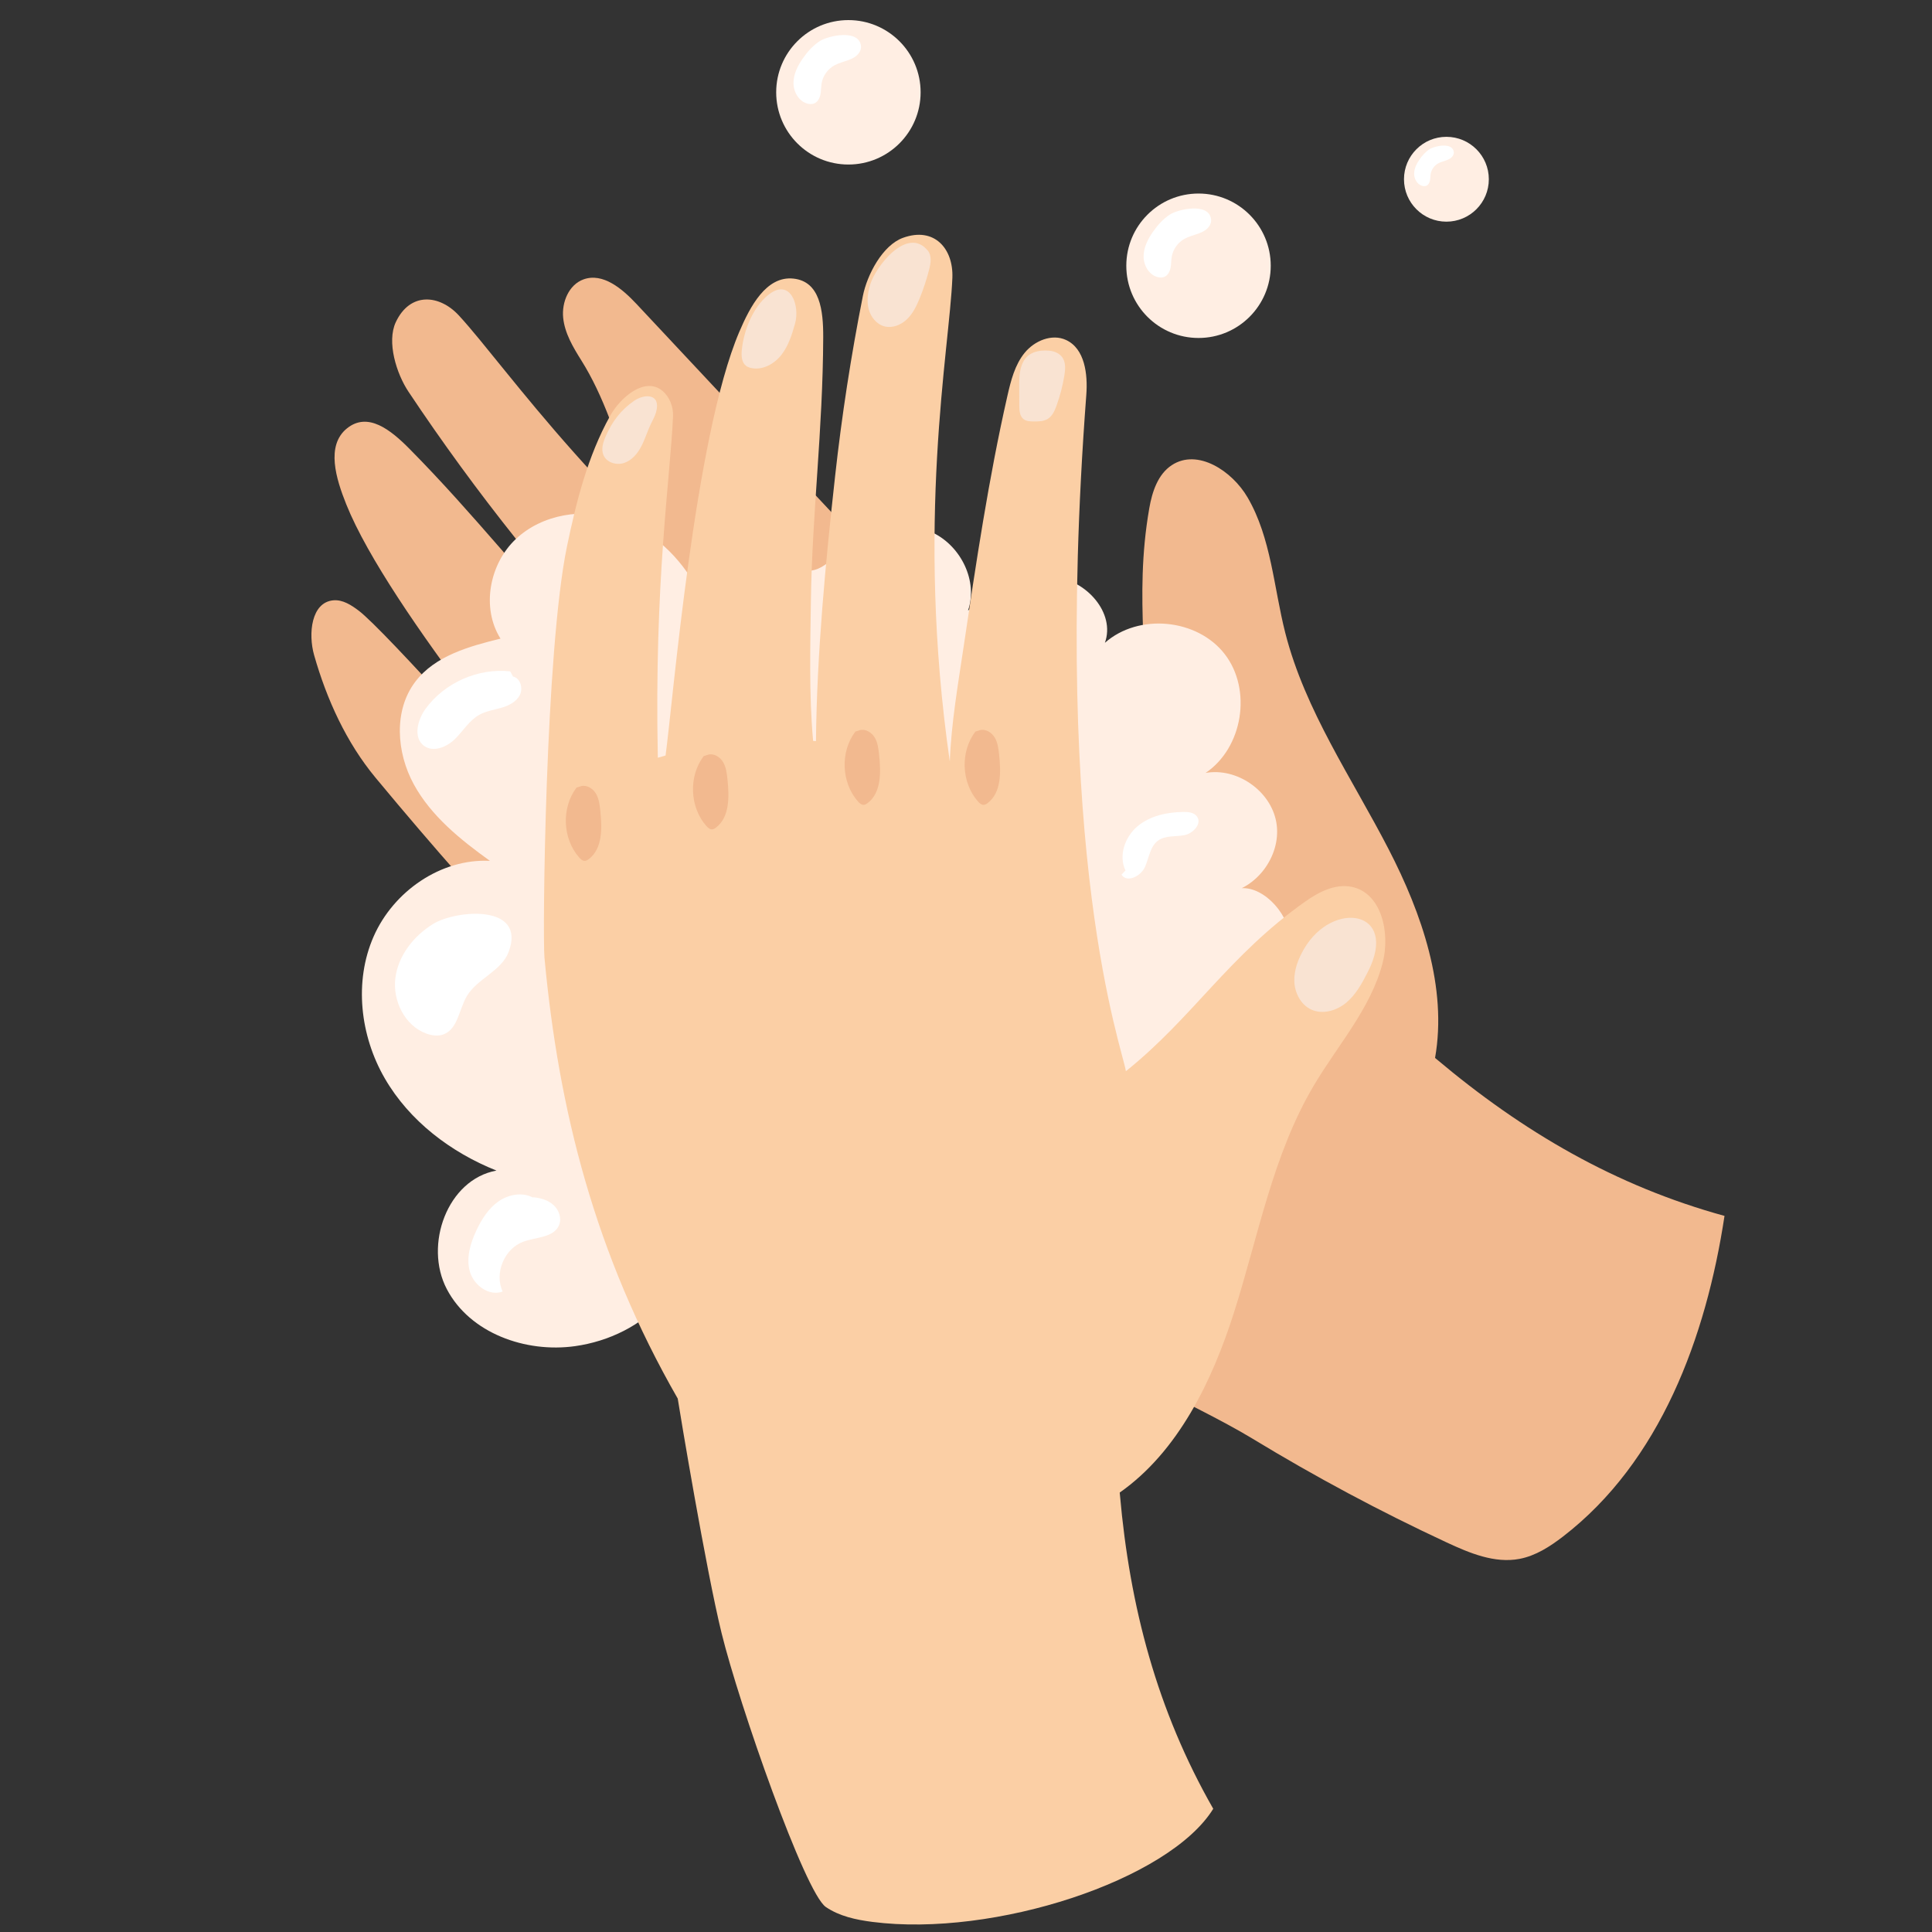 <?xml version="1.0" encoding="utf-8"?>
<!-- Generator: Adobe Illustrator 26.0.1, SVG Export Plug-In . SVG Version: 6.00 Build 0)  -->
<svg version="1.1" id="Layer_1" xmlns="http://www.w3.org/2000/svg" xmlns:xlink="http://www.w3.org/1999/xlink" x="0px" y="0px"
	 viewBox="0 0 2000 2000" style="enable-background:new 0 0 2000 2000;" xml:space="preserve">
<rect x="0" y="0" width="2000" height="2000" fill="#333333" stroke="none"/>
<style type="text/css">
	.st0{fill:#F2B98F;}
	.st1{fill:#FFEEE3;}
	.st2{fill:#FBCFA5;}
	.st3{fill:#F9E3D2;}
	.st4{fill:#FFFFFF;}
</style>
<g>
	<path class="st0" d="M1785.21,1258.69c-112.91-31-208.72-86.99-298.29-162.4c-0.45-0.38-0.9-0.76-1.35-1.13
		c12.83-72.78-13.6-149.23-47.98-215.89c-38.03-73.75-86.52-143.56-107.03-223.95c-12.06-47.27-14.5-98.2-39.05-140.36
		c-16.05-27.55-51.77-50.93-78.44-33.46c-14.46,9.47-20.36,27.6-23.33,44.62c-16.68,95.68,2.35,167-7.57,255.58
		c-52.06-17.68-92.19-43.64-229.72-153.47l0,0C854.6,523.71,756.76,419.21,658.93,314.7c-14.66-15.66-34.77-32.79-54.94-25.46
		c-15.15,5.51-22.62,23.65-21,39.69c1.62,16.04,10.21,30.43,18.77,44.09c46.77,74.59,53.96,173.83,106.28,244.63
		c22.6,30.58,91.6,36.27,118.62,65.55c-200.1-150.27-301.1-301.73-351.51-356.5c-20.28-22.03-50.64-24.59-65.4,6.73
		c-9.61,20.39,0.6,53.3,13.11,72.06c34.88,52.35,72.04,103.21,111.33,152.43c56.3,70.52,52.89,78.55,116.2,143.36
		c-0.74,0.64-12.39-2.91-42.86-34.32c-62.89-64.82-115.56-133.51-183.62-202.31c-19.5-19.71-43.1-38.62-64.69-21.24
		c-22.12,17.8-11.32,52.32-0.77,78.67c43.85,109.49,221.98,320.1,255.51,364.47c-1.37,2.42-2.74,4.83-4.05,7.27
		c-71.97-85.37-212.09-241.5-238.37-261.5c-7.76-5.9-16.69-11.72-26.4-10.88c-22.96,1.99-26.27,34.62-19.96,56.79
		c13.01,45.71,33.32,90.38,63.66,126.95c240.46,289.82,456.09,482.37,689.39,573.08c11.7,8.6,159.83,75.43,218.16,110.9
		c65.02,39.54,132.23,75.49,201.23,107.58c23.74,11.04,49.58,21.88,75.3,17.02c16.72-3.16,31.51-12.7,44.99-23.07
		C1718.61,1513.23,1766.17,1384.31,1785.21,1258.69z"/>
	<path class="st1" d="M966.15,551.67c28.8,14.11,46.4,50.03,35.96,80.35c25.79-20.4,56.97-38.14,89.67-34.69
		c32.7,3.46,63.1,37.14,52.01,68.1c34.87-30.85,95.57-25.12,124.05,11.71c28.49,36.83,18.78,97.01-19.84,123.01
		c32.38-5.77,67.12,18.25,73.15,50.59c6.03,32.33-17.71,67.26-49.99,73.56c22.87-15.7,53.66,9.02,62.07,35.46
		c16.45,51.73-11.62,110.3-56.16,141.33c-44.54,31.03-101.68,38.63-155.84,35.05c23.62,25.5,5.04,67.28-18.94,92.44
		c-66.89,70.18-173.2,100-266.83,74.85c8.07,12.91-6.12,28.39-19.67,35.33c-39.27,20.13-87.18,22.62-128.33,6.68
		c-23.25,26.73-57.15,43.19-92.24,48.1c-51.09,7.14-108.68-13.37-132.67-59.05c-23.98-45.68,0.62-113.52,51.38-122.72
		c-47.3-18.87-90.13-51.4-115.62-95.48c-25.5-44.08-31.99-100.14-11.55-146.78c20.44-46.64,69.53-80.91,120.39-78.36
		c-30.47-21.94-60.74-46.23-78.76-79.18c-18.02-32.95-21.12-76.63,1.69-106.46c20.37-26.65,55.46-36.41,88.04-44.41
		c-20.1-31.89-11.54-77.29,15.9-103.12c27.45-25.84,69.92-32.43,105.74-20.7c35.82,11.73,64.88,39.89,82.58,73.18
		c-9.02-16.97,33.48-42.03,44.79-44.36c31.09-6.4,42.46,23.43,67.82,24.74c22.7,1.17,34.87-26.29,54.98-36.54
		C913.28,542.38,942.23,539.95,966.15,551.67z"/>
	<path class="st2" d="M1399.32,918.07c-16.92-3.5-33.91,5.17-48.03,15.14c-79.35,56-116.22,119.95-185.77,175.69
		c-3.48-23.44-77.23-220.74-40.98-700.13c1.62-21.39-1.49-47.77-20.94-56.81c-14.62-6.8-32.71,0.78-42.89,13.29
		c-10.18,12.51-14.25,28.76-17.83,44.49c-19.52,85.84-32.46,173.03-45.38,260.11c-5.59,37.65-12.75,78.62-14.27,118.48
		c-35.7-247.77-0.29-426.37,2.67-500.77c1.19-29.92-18.51-53.16-51.08-41.39c-21.2,7.66-37.2,38.18-41.59,60.3
		c-12.24,61.7-21.83,123.96-28.74,186.56c-9.9,89.69-18.89,183.57-19.8,274.16c-0.98-0.07-1.96-0.14-2.94-0.2
		c-4.41-47.6-2.87-101.2-2.29-144.96c1.21-90.3,12.38-176.15,12.74-272.92c0.1-27.72-3.27-57.78-30.83-60.71
		c-28.23-3-44.95,29.07-56.08,55.19c-46.23,108.51-68.72,383.43-76.29,438.52c-2.68,0.74-5.35,1.49-8.01,2.29
		c-3.8-182.67,12.86-288.46,15.74-353.49c0.43-9.74-3.55-20.08-11.02-26.34c-17.67-14.8-43.05,5.98-54.23,26.14
		c-23.05,41.56-34.86,88.33-44.52,134.86c-22.55,108.65-25.4,403.43-23.32,425.8c0,0.07,0.01,0.13,0.01,0.2l0.01-0.01
		c14.64,157.57,52.21,306.88,137.94,456.24c2.22,14.35,29.13,176.57,45.41,242.87c18.15,73.91,86.27,268.75,107.92,283.46
		c14.07,9.57,31.28,13.25,48.16,15.42c126.02,16.19,307.19-43.17,352.87-117.1c-58.1-101.66-86.43-208.95-96.65-325.59
		c-0.05-0.59-0.11-1.17-0.16-1.76c60.46-42.5,95.71-115.3,118.41-186.79c25.12-79.08,40.05-162.76,82.27-234.19
		c24.82-42,59.05-79.79,71.41-126.99C1439.35,966.29,1430.55,924.52,1399.32,918.07z"/>
	<path class="st3" d="M1349.83,982.47c-5.92,10.24-10.39,21.76-9.94,33.59c0.45,11.82,6.64,23.92,17.35,28.95
		c11.86,5.56,26.48,1.29,36.5-7.13c10.03-8.43,16.41-20.3,22.35-31.97C1448.57,942.18,1379.49,931.17,1349.83,982.47z"/>
	<path class="st1" d="M953.02,95.56c0,41.29-33.47,74.76-74.75,74.76c-41.29,0-74.76-33.47-74.76-74.76
		c0-41.29,33.47-74.76,74.76-74.76C919.55,20.8,953.02,54.27,953.02,95.56z"/>
	<path class="st4" d="M848.61,42.56c-7.05,4.61-12.77,11.03-17.58,17.95c-5.22,7.52-9.57,16.13-9.61,25.28
		c-0.04,9.16,5.28,18.81,14.07,21.38c2.49,0.73,5.25,0.85,7.61-0.21c3.52-1.58,5.48-5.45,6.22-9.24c0.75-3.79,0.56-7.71,1.22-11.51
		c1.35-7.79,6.42-14.86,13.37-18.62c8.68-4.7,20.57-5.04,25.75-13.43c1.13-1.83,1.82-3.98,1.65-6.12
		C889.88,29.68,857.34,36.85,848.61,42.56z"/>
	<path class="st1" d="M1315.46,275.11c0,41.29-33.47,74.76-74.75,74.76c-41.29,0-74.76-33.47-74.76-74.76
		c0-41.29,33.47-74.76,74.76-74.76C1281.99,200.36,1315.46,233.83,1315.46,275.11z"/>
	<path class="st4" d="M1211.04,222.12c-7.05,4.61-12.77,11.03-17.58,17.95c-5.22,7.52-9.57,16.13-9.61,25.28
		c-0.04,9.16,5.28,18.81,14.07,21.38c2.49,0.73,5.25,0.85,7.61-0.21c3.52-1.59,5.47-5.45,6.22-9.24c0.75-3.79,0.56-7.71,1.22-11.51
		c1.35-7.79,6.42-14.85,13.37-18.62c8.68-4.7,20.57-5.04,25.75-13.43c1.13-1.83,1.82-3.98,1.66-6.12
		C1252.31,209.23,1219.77,216.41,1211.04,222.12z"/>
	<path class="st1" d="M1541.23,185.55c0,24.25-19.66,43.92-43.92,43.92c-24.25,0-43.91-19.66-43.91-43.92
		c0-24.25,19.66-43.91,43.91-43.91C1521.57,141.64,1541.23,161.3,1541.23,185.55z"/>
	<path class="st4" d="M1479.89,154.42c-4.14,2.71-7.5,6.48-10.33,10.54c-3.07,4.42-5.62,9.47-5.64,14.85
		c-0.02,5.38,3.1,11.05,8.27,12.56c1.46,0.43,3.09,0.5,4.47-0.13c2.07-0.93,3.22-3.2,3.66-5.43c0.44-2.22,0.33-4.53,0.71-6.76
		c0.79-4.58,3.77-8.73,7.85-10.94c5.1-2.76,12.08-2.96,15.13-7.89c0.66-1.07,1.07-2.34,0.97-3.6
		C1504.13,146.85,1485.02,151.07,1479.89,154.42z"/>
	<path class="st3" d="M1057.04,380.08c-1.97,6.8-1.97,13.99-1.94,21.08c0.02,6.19,0.04,12.38,0.06,18.58
		c0.02,5.21,0.41,11.21,4.6,14.3c2.8,2.07,6.53,2.19,10.01,2.23c5.17,0.06,10.67,0.03,15.04-2.75c4.61-2.93,6.98-8.3,8.85-13.44
		c3.71-10.21,6.45-20.76,8.19-31.48c1.03-6.34,1.55-13.39-2.14-18.64c-3.01-4.29-8.33-6.48-13.55-6.9
		C1072.33,361.93,1061.15,365.92,1057.04,380.08z"/>
	<path class="st3" d="M900.82,294.56c-2.42,8.16-3.72,16.93-1.63,25.19c2.09,8.26,8.09,15.89,16.32,18.08
		c8.27,2.21,17.26-1.43,23.42-7.38c6.16-5.94,9.96-13.88,13.19-21.81c3.95-9.73,7.23-19.73,9.81-29.92
		c1.65-6.52,2.78-14.16-1.5-19.34C938.97,233.41,906.16,276.55,900.82,294.56z"/>
	<path class="st3" d="M767.87,362.92c-0.51,5.67-0.09,12.25,4.4,15.75c1.71,1.33,3.83,2.03,5.95,2.43
		c11.59,2.17,23.42-4.45,30.69-13.73c7.27-9.28,10.84-20.85,14.07-32.18c5.44-19.08-4.93-47.84-27.39-30.11
		C779.21,317.99,769.67,342.81,767.87,362.92z"/>
	<path class="st3" d="M627.31,451.01c-2.85,6.42-5.35,13.84-2.55,20.27c3.34,7.67,13.5,10.6,21.42,7.93s13.74-9.59,17.62-16.99
		c3.89-7.41,6.26-15.51,9.86-23.07c1.96-4.12,4.3-8.11,5.52-12.51c5.34-19.32-11.8-19.32-22.92-11.61
		C642.82,424.36,633.94,436.09,627.31,451.01z"/>
	<path class="st0" d="M621.42,839.27c-0.65-6.1-1.37-12.4-4.48-17.68c-3.11-5.28-9.32-9.26-15.28-7.81l-4.83,1.53
		c-15.78,20.82-14.59,52.74,2.7,72.33c1.59,1.8,3.6,3.63,5.99,3.5c1.47-0.08,2.79-0.89,3.96-1.77
		C623.86,878.51,623.34,857.16,621.42,839.27z"/>
	<path class="st0" d="M753.06,806.66c-0.65-6.1-1.37-12.4-4.48-17.68c-3.11-5.28-9.32-9.26-15.28-7.81l-4.83,1.53
		c-15.78,20.82-14.58,52.74,2.71,72.33c1.59,1.8,3.6,3.63,5.99,3.5c1.47-0.08,2.79-0.89,3.97-1.77
		C755.49,845.91,754.97,824.56,753.06,806.66z"/>
	<path class="st0" d="M910.05,781.3c-0.65-6.1-1.37-12.4-4.48-17.68c-3.11-5.28-9.32-9.26-15.28-7.81l-4.83,1.53
		c-15.78,20.83-14.59,52.74,2.7,72.33c1.59,1.8,3.6,3.63,5.99,3.5c1.47-0.08,2.79-0.89,3.96-1.78
		C912.49,820.55,911.96,799.2,910.05,781.3z"/>
	<path class="st0" d="M1034.28,781.3c-0.65-6.1-1.37-12.4-4.48-17.68c-3.11-5.28-9.32-9.26-15.28-7.81l-4.83,1.53
		c-15.78,20.83-14.59,52.74,2.7,72.33c1.59,1.8,3.6,3.63,6,3.5c1.47-0.08,2.79-0.89,3.96-1.78
		C1036.72,820.55,1036.2,799.2,1034.28,781.3z"/>
	<path class="st4" d="M448.27,956.52c-20.04,12.4-36.12,32.74-39.01,56.12c-2.89,23.39,9.78,49.05,31.88,57.24
		c5.73,2.12,12.18,3.04,17.92,0.93c14.97-5.5,16.08-25.9,24.2-39.62c10.83-18.28,35.91-25.9,43.32-45.82
		C545.18,935.36,471.89,941.9,448.27,956.52z"/>
	<path class="st4" d="M551.57,1239.66c-11.14-5.85-25.35-3.15-35.64,4.1c-10.29,7.24-17.24,18.32-22.63,29.69
		c-6.36,13.41-10.98,28.73-6.86,42.99c4.13,14.26,19.99,25.78,33.88,20.56c-8.82-19.04,1.82-44.53,21.55-51.66
		c13.26-4.79,31.5-4.09,36.87-17.12c2.92-7.08-0.09-15.64-5.76-20.79c-5.67-5.15-13.46-7.37-21.1-8.04L551.57,1239.66z"/>
	<path class="st4" d="M528.2,694.99c-33.26-3.62-67.94,11.7-87.65,38.74c-8.41,11.53-13.07,29.96-1.56,38.38
		c9.63,7.03,23.54,1.25,32.03-7.12c8.49-8.37,14.81-19.31,25.24-25.08c6.95-3.85,15.01-4.99,22.64-7.19
		c7.63-2.2,15.46-6.01,19.14-13.05c3.68-7.04,0.75-17.68-7.02-19.35L528.2,694.99z"/>
	<path class="st4" d="M1165.11,901.13c-7.39-15.27-0.66-34.7,12.3-45.65c12.96-10.96,30.63-14.74,47.6-14.96
		c5.14-0.07,11.01,0.52,14.05,4.66c5.52,7.51-3.92,17.63-13.08,19.38c-9.16,1.75-19.51,0.09-27.07,5.54
		c-8.45,6.09-9.4,18.04-13.71,27.53c-4.3,9.49-18.67,16.6-24.23,7.79L1165.11,901.13z"/>
</g>
</svg>
